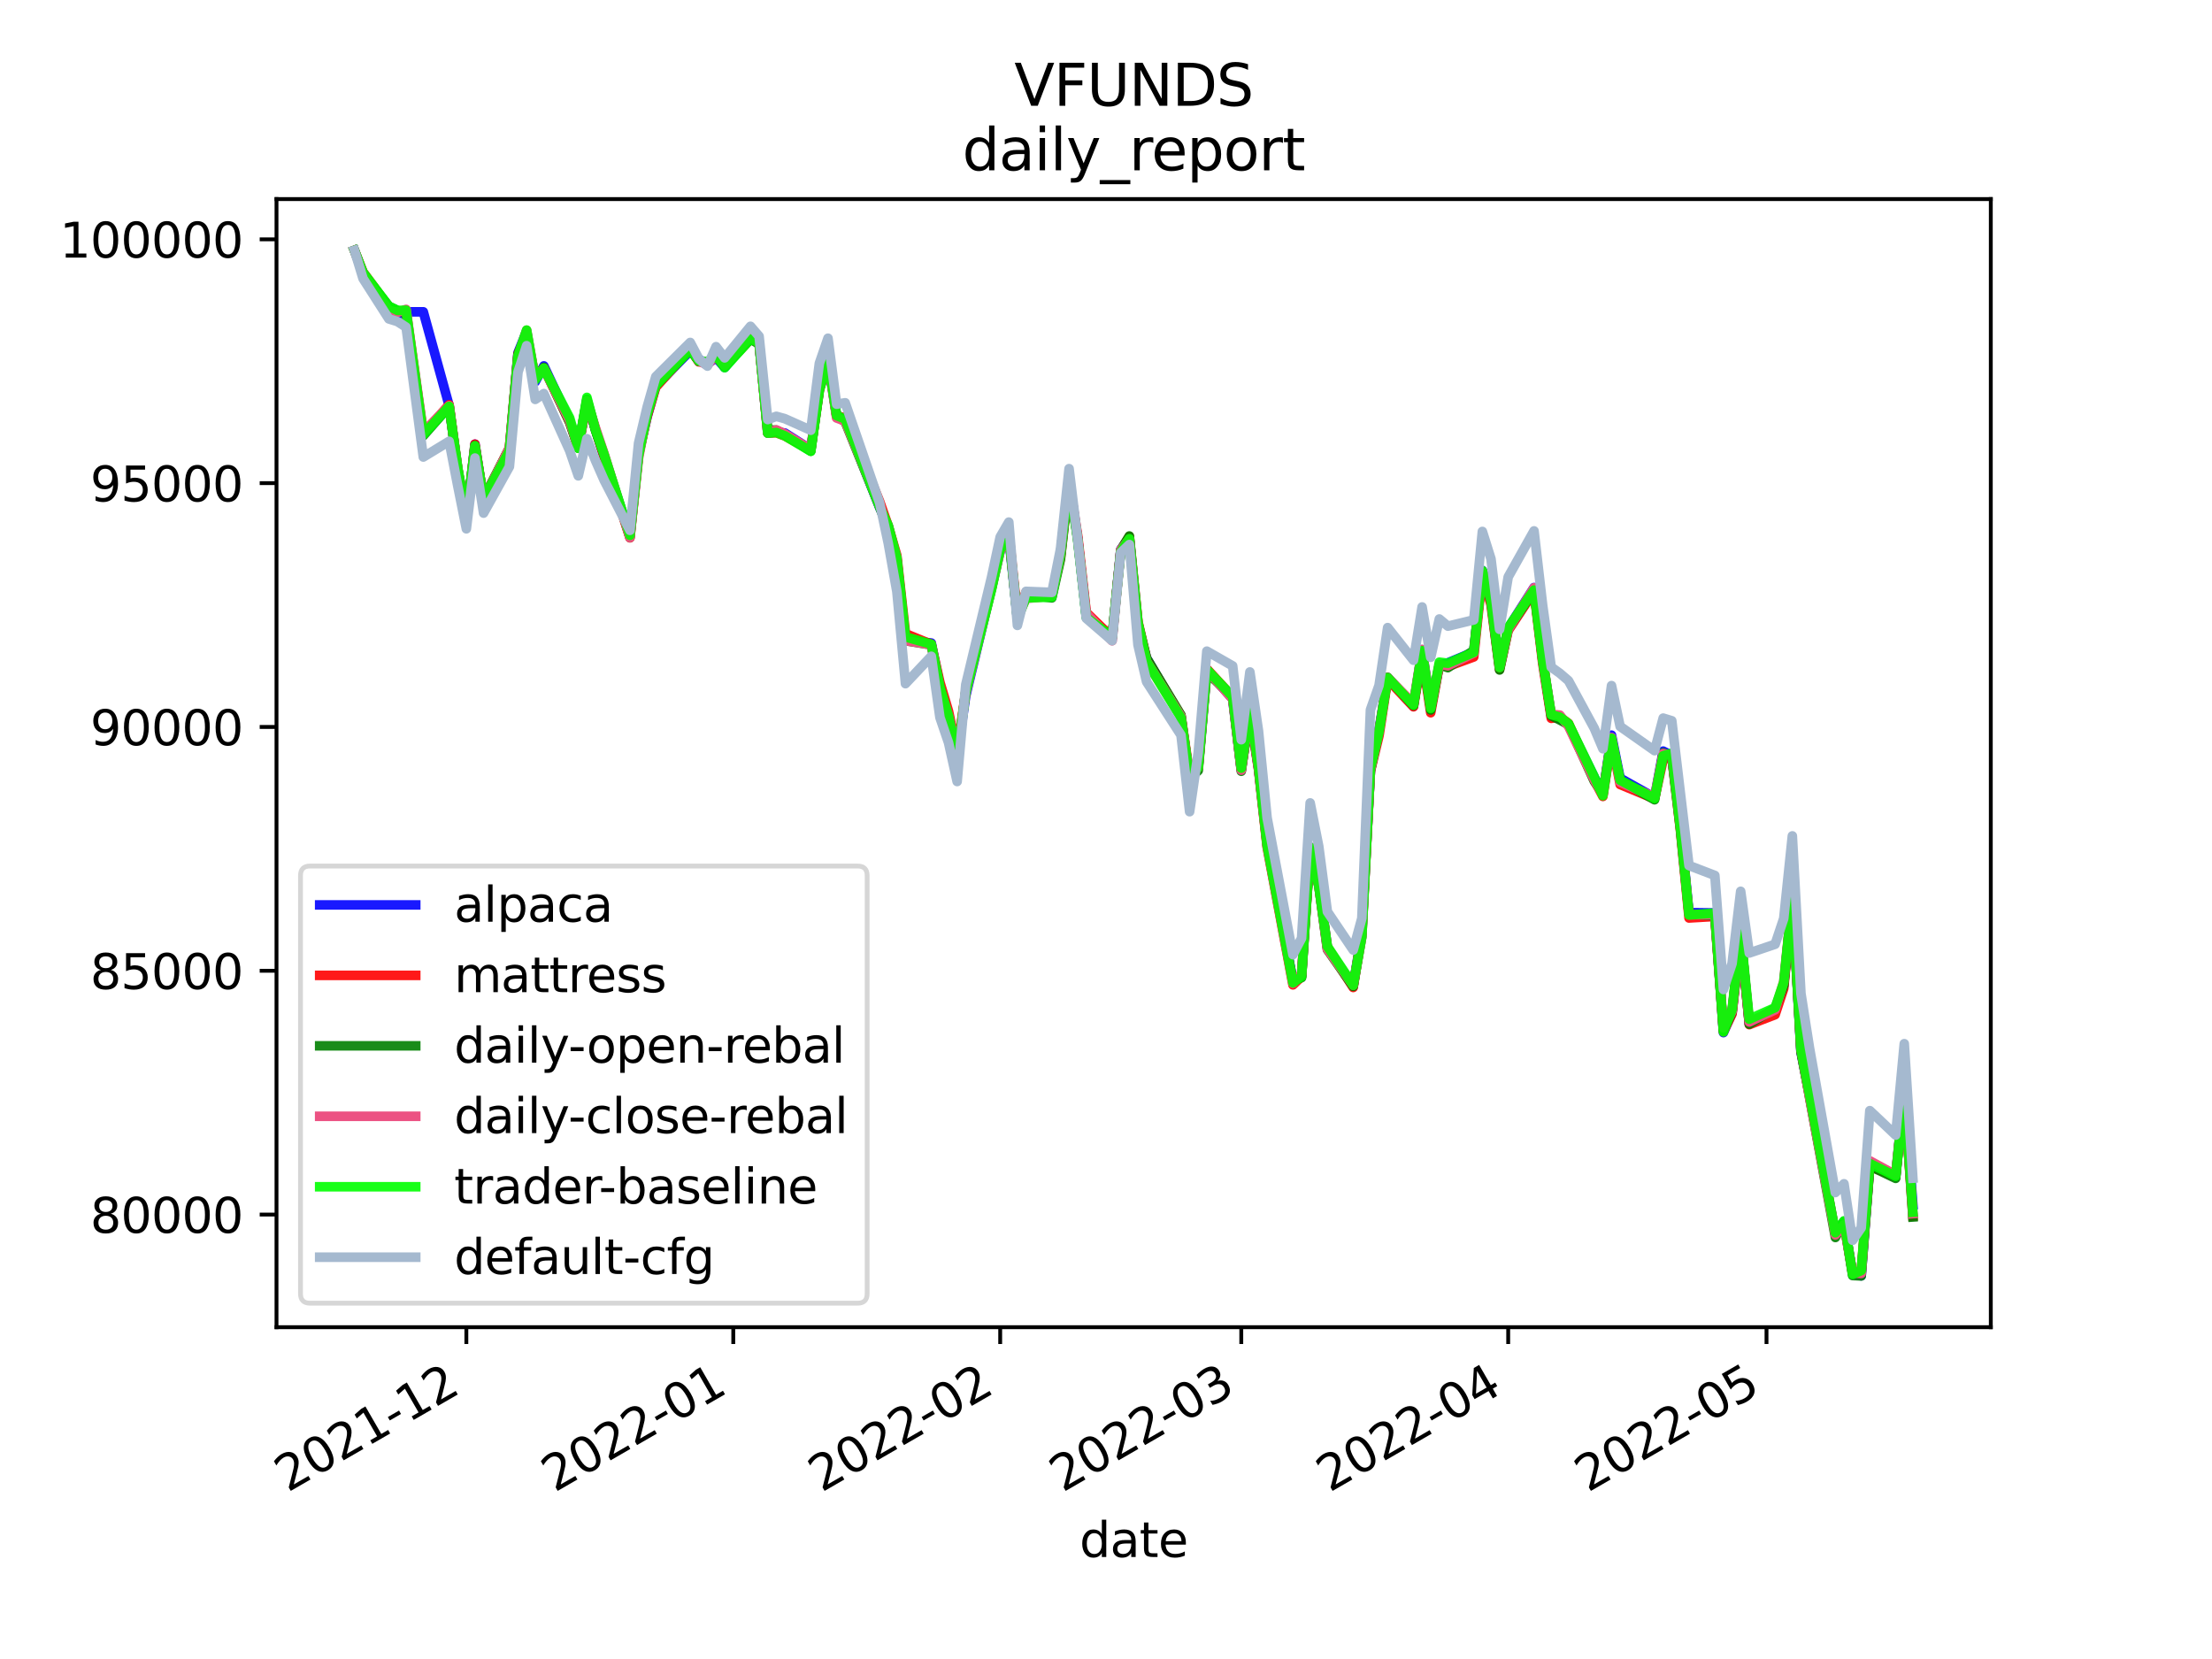 <?xml version="1.0" encoding="utf-8" standalone="no"?>
<!DOCTYPE svg PUBLIC "-//W3C//DTD SVG 1.1//EN"
  "http://www.w3.org/Graphics/SVG/1.1/DTD/svg11.dtd">
<svg height="345.6pt" version="1.1" viewBox="0 0 460.8 345.6" width="460.8pt" xmlns="http://www.w3.org/2000/svg" xmlns:xlink="http://www.w3.org/1999/xlink">
 <defs>
  <style type="text/css">*{stroke-linecap:butt;stroke-linejoin:round;}</style>
 </defs>
 <g id="figure_1">
  <g id="patch_1">
   <path d="M 0 345.6 
L 460.8 345.6 
L 460.8 0 
L 0 0 
z
" style="fill:#ffffff;"/>
  </g>
  <g id="axes_1">
   <g id="patch_2">
    <path d="M 57.6 276.48 
L 414.72 276.48 
L 414.72 41.472 
L 57.6 41.472 
z
" style="fill:#ffffff;"/>
   </g>
   <g id="matplotlib.axis_1">
    <g id="xtick_1">
     <g id="line2d_1">
      <defs>
       <path d="M 0 0 
L 0 3.5 
" id="mf5444ef4ef" style="stroke:#000000;stroke-width:0.8;"/>
      </defs>
      <g>
       <use style="stroke:#000000;stroke-width:0.8;" x="97.15" xlink:href="#mf5444ef4ef" y="276.48"/>
      </g>
     </g>
     <g id="text_1">
      <!-- 2021-12 -->
      <g transform="translate(59.926 310.952)rotate(-30)scale(0.1 -0.1)">
       <defs>
        <path d="M 1228 531 
L 3431 531 
L 3431 0 
L 469 0 
L 469 531 
Q 828 903 1448 1529 
Q 2069 2156 2228 2338 
Q 2531 2678 2651 2914 
Q 2772 3150 2772 3378 
Q 2772 3750 2511 3984 
Q 2250 4219 1831 4219 
Q 1534 4219 1204 4116 
Q 875 4013 500 3803 
L 500 4441 
Q 881 4594 1212 4672 
Q 1544 4750 1819 4750 
Q 2544 4750 2975 4387 
Q 3406 4025 3406 3419 
Q 3406 3131 3298 2873 
Q 3191 2616 2906 2266 
Q 2828 2175 2409 1742 
Q 1991 1309 1228 531 
z
" id="DejaVuSans-32" transform="scale(0.016)"/>
        <path d="M 2034 4250 
Q 1547 4250 1301 3770 
Q 1056 3291 1056 2328 
Q 1056 1369 1301 889 
Q 1547 409 2034 409 
Q 2525 409 2770 889 
Q 3016 1369 3016 2328 
Q 3016 3291 2770 3770 
Q 2525 4250 2034 4250 
z
M 2034 4750 
Q 2819 4750 3233 4129 
Q 3647 3509 3647 2328 
Q 3647 1150 3233 529 
Q 2819 -91 2034 -91 
Q 1250 -91 836 529 
Q 422 1150 422 2328 
Q 422 3509 836 4129 
Q 1250 4750 2034 4750 
z
" id="DejaVuSans-30" transform="scale(0.016)"/>
        <path d="M 794 531 
L 1825 531 
L 1825 4091 
L 703 3866 
L 703 4441 
L 1819 4666 
L 2450 4666 
L 2450 531 
L 3481 531 
L 3481 0 
L 794 0 
L 794 531 
z
" id="DejaVuSans-31" transform="scale(0.016)"/>
        <path d="M 313 2009 
L 1997 2009 
L 1997 1497 
L 313 1497 
L 313 2009 
z
" id="DejaVuSans-2d" transform="scale(0.016)"/>
       </defs>
       <use xlink:href="#DejaVuSans-32"/>
       <use x="63.623" xlink:href="#DejaVuSans-30"/>
       <use x="127.246" xlink:href="#DejaVuSans-32"/>
       <use x="190.869" xlink:href="#DejaVuSans-31"/>
       <use x="254.492" xlink:href="#DejaVuSans-2d"/>
       <use x="290.576" xlink:href="#DejaVuSans-31"/>
       <use x="354.199" xlink:href="#DejaVuSans-32"/>
      </g>
     </g>
    </g>
    <g id="xtick_2">
     <g id="line2d_2">
      <g>
       <use style="stroke:#000000;stroke-width:0.8;" x="152.754" xlink:href="#mf5444ef4ef" y="276.48"/>
      </g>
     </g>
     <g id="text_2">
      <!-- 2022-01 -->
      <g transform="translate(115.529 310.952)rotate(-30)scale(0.1 -0.1)">
       <use xlink:href="#DejaVuSans-32"/>
       <use x="63.623" xlink:href="#DejaVuSans-30"/>
       <use x="127.246" xlink:href="#DejaVuSans-32"/>
       <use x="190.869" xlink:href="#DejaVuSans-32"/>
       <use x="254.492" xlink:href="#DejaVuSans-2d"/>
       <use x="290.576" xlink:href="#DejaVuSans-30"/>
       <use x="354.199" xlink:href="#DejaVuSans-31"/>
      </g>
     </g>
    </g>
    <g id="xtick_3">
     <g id="line2d_3">
      <g>
       <use style="stroke:#000000;stroke-width:0.8;" x="208.358" xlink:href="#mf5444ef4ef" y="276.48"/>
      </g>
     </g>
     <g id="text_3">
      <!-- 2022-02 -->
      <g transform="translate(171.133 310.952)rotate(-30)scale(0.1 -0.1)">
       <use xlink:href="#DejaVuSans-32"/>
       <use x="63.623" xlink:href="#DejaVuSans-30"/>
       <use x="127.246" xlink:href="#DejaVuSans-32"/>
       <use x="190.869" xlink:href="#DejaVuSans-32"/>
       <use x="254.492" xlink:href="#DejaVuSans-2d"/>
       <use x="290.576" xlink:href="#DejaVuSans-30"/>
       <use x="354.199" xlink:href="#DejaVuSans-32"/>
      </g>
     </g>
    </g>
    <g id="xtick_4">
     <g id="line2d_4">
      <g>
       <use style="stroke:#000000;stroke-width:0.8;" x="258.581" xlink:href="#mf5444ef4ef" y="276.48"/>
      </g>
     </g>
     <g id="text_4">
      <!-- 2022-03 -->
      <g transform="translate(221.356 310.952)rotate(-30)scale(0.1 -0.1)">
       <defs>
        <path d="M 2597 2516 
Q 3050 2419 3304 2112 
Q 3559 1806 3559 1356 
Q 3559 666 3084 287 
Q 2609 -91 1734 -91 
Q 1441 -91 1130 -33 
Q 819 25 488 141 
L 488 750 
Q 750 597 1062 519 
Q 1375 441 1716 441 
Q 2309 441 2620 675 
Q 2931 909 2931 1356 
Q 2931 1769 2642 2001 
Q 2353 2234 1838 2234 
L 1294 2234 
L 1294 2753 
L 1863 2753 
Q 2328 2753 2575 2939 
Q 2822 3125 2822 3475 
Q 2822 3834 2567 4026 
Q 2313 4219 1838 4219 
Q 1578 4219 1281 4162 
Q 984 4106 628 3988 
L 628 4550 
Q 988 4650 1302 4700 
Q 1616 4750 1894 4750 
Q 2613 4750 3031 4423 
Q 3450 4097 3450 3541 
Q 3450 3153 3228 2886 
Q 3006 2619 2597 2516 
z
" id="DejaVuSans-33" transform="scale(0.016)"/>
       </defs>
       <use xlink:href="#DejaVuSans-32"/>
       <use x="63.623" xlink:href="#DejaVuSans-30"/>
       <use x="127.246" xlink:href="#DejaVuSans-32"/>
       <use x="190.869" xlink:href="#DejaVuSans-32"/>
       <use x="254.492" xlink:href="#DejaVuSans-2d"/>
       <use x="290.576" xlink:href="#DejaVuSans-30"/>
       <use x="354.199" xlink:href="#DejaVuSans-33"/>
      </g>
     </g>
    </g>
    <g id="xtick_5">
     <g id="line2d_5">
      <g>
       <use style="stroke:#000000;stroke-width:0.8;" x="314.185" xlink:href="#mf5444ef4ef" y="276.48"/>
      </g>
     </g>
     <g id="text_5">
      <!-- 2022-04 -->
      <g transform="translate(276.96 310.952)rotate(-30)scale(0.1 -0.1)">
       <defs>
        <path d="M 2419 4116 
L 825 1625 
L 2419 1625 
L 2419 4116 
z
M 2253 4666 
L 3047 4666 
L 3047 1625 
L 3713 1625 
L 3713 1100 
L 3047 1100 
L 3047 0 
L 2419 0 
L 2419 1100 
L 313 1100 
L 313 1709 
L 2253 4666 
z
" id="DejaVuSans-34" transform="scale(0.016)"/>
       </defs>
       <use xlink:href="#DejaVuSans-32"/>
       <use x="63.623" xlink:href="#DejaVuSans-30"/>
       <use x="127.246" xlink:href="#DejaVuSans-32"/>
       <use x="190.869" xlink:href="#DejaVuSans-32"/>
       <use x="254.492" xlink:href="#DejaVuSans-2d"/>
       <use x="290.576" xlink:href="#DejaVuSans-30"/>
       <use x="354.199" xlink:href="#DejaVuSans-34"/>
      </g>
     </g>
    </g>
    <g id="xtick_6">
     <g id="line2d_6">
      <g>
       <use style="stroke:#000000;stroke-width:0.8;" x="367.995" xlink:href="#mf5444ef4ef" y="276.48"/>
      </g>
     </g>
     <g id="text_6">
      <!-- 2022-05 -->
      <g transform="translate(330.77 310.952)rotate(-30)scale(0.1 -0.1)">
       <defs>
        <path d="M 691 4666 
L 3169 4666 
L 3169 4134 
L 1269 4134 
L 1269 2991 
Q 1406 3038 1543 3061 
Q 1681 3084 1819 3084 
Q 2600 3084 3056 2656 
Q 3513 2228 3513 1497 
Q 3513 744 3044 326 
Q 2575 -91 1722 -91 
Q 1428 -91 1123 -41 
Q 819 9 494 109 
L 494 744 
Q 775 591 1075 516 
Q 1375 441 1709 441 
Q 2250 441 2565 725 
Q 2881 1009 2881 1497 
Q 2881 1984 2565 2268 
Q 2250 2553 1709 2553 
Q 1456 2553 1204 2497 
Q 953 2441 691 2322 
L 691 4666 
z
" id="DejaVuSans-35" transform="scale(0.016)"/>
       </defs>
       <use xlink:href="#DejaVuSans-32"/>
       <use x="63.623" xlink:href="#DejaVuSans-30"/>
       <use x="127.246" xlink:href="#DejaVuSans-32"/>
       <use x="190.869" xlink:href="#DejaVuSans-32"/>
       <use x="254.492" xlink:href="#DejaVuSans-2d"/>
       <use x="290.576" xlink:href="#DejaVuSans-30"/>
       <use x="354.199" xlink:href="#DejaVuSans-35"/>
      </g>
     </g>
    </g>
    <g id="text_7">
     <!-- date -->
     <g transform="translate(224.885 324.351)scale(0.1 -0.1)">
      <defs>
       <path d="M 2906 2969 
L 2906 4863 
L 3481 4863 
L 3481 0 
L 2906 0 
L 2906 525 
Q 2725 213 2448 61 
Q 2172 -91 1784 -91 
Q 1150 -91 751 415 
Q 353 922 353 1747 
Q 353 2572 751 3078 
Q 1150 3584 1784 3584 
Q 2172 3584 2448 3432 
Q 2725 3281 2906 2969 
z
M 947 1747 
Q 947 1113 1208 752 
Q 1469 391 1925 391 
Q 2381 391 2643 752 
Q 2906 1113 2906 1747 
Q 2906 2381 2643 2742 
Q 2381 3103 1925 3103 
Q 1469 3103 1208 2742 
Q 947 2381 947 1747 
z
" id="DejaVuSans-64" transform="scale(0.016)"/>
       <path d="M 2194 1759 
Q 1497 1759 1228 1600 
Q 959 1441 959 1056 
Q 959 750 1161 570 
Q 1363 391 1709 391 
Q 2188 391 2477 730 
Q 2766 1069 2766 1631 
L 2766 1759 
L 2194 1759 
z
M 3341 1997 
L 3341 0 
L 2766 0 
L 2766 531 
Q 2569 213 2275 61 
Q 1981 -91 1556 -91 
Q 1019 -91 701 211 
Q 384 513 384 1019 
Q 384 1609 779 1909 
Q 1175 2209 1959 2209 
L 2766 2209 
L 2766 2266 
Q 2766 2663 2505 2880 
Q 2244 3097 1772 3097 
Q 1472 3097 1187 3025 
Q 903 2953 641 2809 
L 641 3341 
Q 956 3463 1253 3523 
Q 1550 3584 1831 3584 
Q 2591 3584 2966 3190 
Q 3341 2797 3341 1997 
z
" id="DejaVuSans-61" transform="scale(0.016)"/>
       <path d="M 1172 4494 
L 1172 3500 
L 2356 3500 
L 2356 3053 
L 1172 3053 
L 1172 1153 
Q 1172 725 1289 603 
Q 1406 481 1766 481 
L 2356 481 
L 2356 0 
L 1766 0 
Q 1100 0 847 248 
Q 594 497 594 1153 
L 594 3053 
L 172 3053 
L 172 3500 
L 594 3500 
L 594 4494 
L 1172 4494 
z
" id="DejaVuSans-74" transform="scale(0.016)"/>
       <path d="M 3597 1894 
L 3597 1613 
L 953 1613 
Q 991 1019 1311 708 
Q 1631 397 2203 397 
Q 2534 397 2845 478 
Q 3156 559 3463 722 
L 3463 178 
Q 3153 47 2828 -22 
Q 2503 -91 2169 -91 
Q 1331 -91 842 396 
Q 353 884 353 1716 
Q 353 2575 817 3079 
Q 1281 3584 2069 3584 
Q 2775 3584 3186 3129 
Q 3597 2675 3597 1894 
z
M 3022 2063 
Q 3016 2534 2758 2815 
Q 2500 3097 2075 3097 
Q 1594 3097 1305 2825 
Q 1016 2553 972 2059 
L 3022 2063 
z
" id="DejaVuSans-65" transform="scale(0.016)"/>
      </defs>
      <use xlink:href="#DejaVuSans-64"/>
      <use x="63.477" xlink:href="#DejaVuSans-61"/>
      <use x="124.756" xlink:href="#DejaVuSans-74"/>
      <use x="163.965" xlink:href="#DejaVuSans-65"/>
     </g>
    </g>
   </g>
   <g id="matplotlib.axis_2">
    <g id="ytick_1">
     <g id="line2d_7">
      <defs>
       <path d="M 0 0 
L -3.5 0 
" id="mb945e6baa9" style="stroke:#000000;stroke-width:0.8;"/>
      </defs>
      <g>
       <use style="stroke:#000000;stroke-width:0.8;" x="57.6" xlink:href="#mb945e6baa9" y="253.016"/>
      </g>
     </g>
     <g id="text_8">
      <!-- 80000 -->
      <g transform="translate(18.788 256.815)scale(0.1 -0.1)">
       <defs>
        <path d="M 2034 2216 
Q 1584 2216 1326 1975 
Q 1069 1734 1069 1313 
Q 1069 891 1326 650 
Q 1584 409 2034 409 
Q 2484 409 2743 651 
Q 3003 894 3003 1313 
Q 3003 1734 2745 1975 
Q 2488 2216 2034 2216 
z
M 1403 2484 
Q 997 2584 770 2862 
Q 544 3141 544 3541 
Q 544 4100 942 4425 
Q 1341 4750 2034 4750 
Q 2731 4750 3128 4425 
Q 3525 4100 3525 3541 
Q 3525 3141 3298 2862 
Q 3072 2584 2669 2484 
Q 3125 2378 3379 2068 
Q 3634 1759 3634 1313 
Q 3634 634 3220 271 
Q 2806 -91 2034 -91 
Q 1263 -91 848 271 
Q 434 634 434 1313 
Q 434 1759 690 2068 
Q 947 2378 1403 2484 
z
M 1172 3481 
Q 1172 3119 1398 2916 
Q 1625 2713 2034 2713 
Q 2441 2713 2670 2916 
Q 2900 3119 2900 3481 
Q 2900 3844 2670 4047 
Q 2441 4250 2034 4250 
Q 1625 4250 1398 4047 
Q 1172 3844 1172 3481 
z
" id="DejaVuSans-38" transform="scale(0.016)"/>
       </defs>
       <use xlink:href="#DejaVuSans-38"/>
       <use x="63.623" xlink:href="#DejaVuSans-30"/>
       <use x="127.246" xlink:href="#DejaVuSans-30"/>
       <use x="190.869" xlink:href="#DejaVuSans-30"/>
       <use x="254.492" xlink:href="#DejaVuSans-30"/>
      </g>
     </g>
    </g>
    <g id="ytick_2">
     <g id="line2d_8">
      <g>
       <use style="stroke:#000000;stroke-width:0.8;" x="57.6" xlink:href="#mb945e6baa9" y="202.227"/>
      </g>
     </g>
     <g id="text_9">
      <!-- 85000 -->
      <g transform="translate(18.788 206.026)scale(0.1 -0.1)">
       <use xlink:href="#DejaVuSans-38"/>
       <use x="63.623" xlink:href="#DejaVuSans-35"/>
       <use x="127.246" xlink:href="#DejaVuSans-30"/>
       <use x="190.869" xlink:href="#DejaVuSans-30"/>
       <use x="254.492" xlink:href="#DejaVuSans-30"/>
      </g>
     </g>
    </g>
    <g id="ytick_3">
     <g id="line2d_9">
      <g>
       <use style="stroke:#000000;stroke-width:0.8;" x="57.6" xlink:href="#mb945e6baa9" y="151.437"/>
      </g>
     </g>
     <g id="text_10">
      <!-- 90000 -->
      <g transform="translate(18.788 155.236)scale(0.1 -0.1)">
       <defs>
        <path d="M 703 97 
L 703 672 
Q 941 559 1184 500 
Q 1428 441 1663 441 
Q 2288 441 2617 861 
Q 2947 1281 2994 2138 
Q 2813 1869 2534 1725 
Q 2256 1581 1919 1581 
Q 1219 1581 811 2004 
Q 403 2428 403 3163 
Q 403 3881 828 4315 
Q 1253 4750 1959 4750 
Q 2769 4750 3195 4129 
Q 3622 3509 3622 2328 
Q 3622 1225 3098 567 
Q 2575 -91 1691 -91 
Q 1453 -91 1209 -44 
Q 966 3 703 97 
z
M 1959 2075 
Q 2384 2075 2632 2365 
Q 2881 2656 2881 3163 
Q 2881 3666 2632 3958 
Q 2384 4250 1959 4250 
Q 1534 4250 1286 3958 
Q 1038 3666 1038 3163 
Q 1038 2656 1286 2365 
Q 1534 2075 1959 2075 
z
" id="DejaVuSans-39" transform="scale(0.016)"/>
       </defs>
       <use xlink:href="#DejaVuSans-39"/>
       <use x="63.623" xlink:href="#DejaVuSans-30"/>
       <use x="127.246" xlink:href="#DejaVuSans-30"/>
       <use x="190.869" xlink:href="#DejaVuSans-30"/>
       <use x="254.492" xlink:href="#DejaVuSans-30"/>
      </g>
     </g>
    </g>
    <g id="ytick_4">
     <g id="line2d_10">
      <g>
       <use style="stroke:#000000;stroke-width:0.8;" x="57.6" xlink:href="#mb945e6baa9" y="100.648"/>
      </g>
     </g>
     <g id="text_11">
      <!-- 95000 -->
      <g transform="translate(18.788 104.447)scale(0.1 -0.1)">
       <use xlink:href="#DejaVuSans-39"/>
       <use x="63.623" xlink:href="#DejaVuSans-35"/>
       <use x="127.246" xlink:href="#DejaVuSans-30"/>
       <use x="190.869" xlink:href="#DejaVuSans-30"/>
       <use x="254.492" xlink:href="#DejaVuSans-30"/>
      </g>
     </g>
    </g>
    <g id="ytick_5">
     <g id="line2d_11">
      <g>
       <use style="stroke:#000000;stroke-width:0.8;" x="57.6" xlink:href="#mb945e6baa9" y="49.858"/>
      </g>
     </g>
     <g id="text_12">
      <!-- 100000 -->
      <g transform="translate(12.425 53.657)scale(0.1 -0.1)">
       <use xlink:href="#DejaVuSans-31"/>
       <use x="63.623" xlink:href="#DejaVuSans-30"/>
       <use x="127.246" xlink:href="#DejaVuSans-30"/>
       <use x="190.869" xlink:href="#DejaVuSans-30"/>
       <use x="254.492" xlink:href="#DejaVuSans-30"/>
       <use x="318.115" xlink:href="#DejaVuSans-30"/>
      </g>
     </g>
    </g>
   </g>
   <g id="line2d_12">
    <path clip-path="url(#p32a382d423)" d="M 73.833 52.154 
L 75.626 56.864 
L 81.007 64.689 
L 82.801 65.49 
L 84.595 64.969 
L 88.182 64.956 
L 93.563 84.506 
L 95.357 97.892 
L 97.15 108.334 
L 98.944 92.535 
L 100.738 104.176 
L 106.119 94.105 
L 107.912 73.487 
L 109.706 69.012 
L 111.5 79.522 
L 113.294 76.22 
L 118.675 87.664 
L 120.468 93.301 
L 122.262 83.371 
L 124.056 89.561 
L 125.849 95.11 
L 131.23 111.512 
L 133.024 94.547 
L 134.818 86.8 
L 136.611 80.414 
L 143.786 73.083 
L 145.58 74.834 
L 147.373 75.824 
L 149.167 74.478 
L 150.961 76.549 
L 156.342 70.217 
L 158.135 71.455 
L 159.929 90.208 
L 161.723 89.981 
L 163.516 90.217 
L 168.897 93.634 
L 170.691 81.104 
L 172.485 75.261 
L 174.278 86.621 
L 176.072 87.542 
L 183.247 105.741 
L 185.04 109.597 
L 186.834 116.53 
L 188.628 133.373 
L 194.009 133.958 
L 195.802 142.804 
L 197.596 149.568 
L 199.39 157.277 
L 201.183 144.977 
L 206.564 122.469 
L 208.358 114.771 
L 210.152 111.832 
L 211.945 128.923 
L 213.739 124.099 
L 219.12 124.188 
L 220.914 115.603 
L 222.707 99.903 
L 224.501 112.133 
L 226.295 128.465 
L 231.676 132.888 
L 233.469 114.472 
L 235.263 111.992 
L 237.057 130.63 
L 238.851 137.075 
L 246.025 149.304 
L 247.819 162.25 
L 249.613 159.898 
L 251.406 139.536 
L 256.787 145.6 
L 258.581 160.357 
L 260.375 148.232 
L 262.168 160.18 
L 263.962 175.589 
L 269.343 204.397 
L 271.137 203.286 
L 272.93 176.463 
L 274.724 183.986 
L 276.518 197.431 
L 281.899 205.446 
L 283.692 194.216 
L 285.486 160.54 
L 287.28 151.926 
L 289.073 141.242 
L 294.454 147.113 
L 296.248 135.334 
L 298.042 147.485 
L 299.835 138.594 
L 301.629 138.075 
L 307.01 135.822 
L 308.804 118.826 
L 310.597 124.654 
L 312.391 138.958 
L 314.185 130.858 
L 319.566 122.398 
L 321.359 137.613 
L 323.153 149.211 
L 324.947 149.711 
L 326.74 150.928 
L 332.121 161.929 
L 333.915 165.417 
L 335.709 153.149 
L 337.502 162.105 
L 344.677 166.14 
L 346.471 156.47 
L 348.264 157.362 
L 350.058 172.002 
L 351.852 190.118 
L 357.233 190.186 
L 359.026 215.109 
L 360.82 210.987 
L 362.614 194.784 
L 364.408 213.262 
L 369.789 210.209 
L 371.582 205.385 
L 373.376 187.053 
L 375.17 219.172 
L 376.963 228.2 
L 382.344 257.015 
L 384.138 254.472 
L 385.932 265.278 
L 387.725 265.762 
L 389.519 242.56 
L 394.9 245.17 
L 396.694 226.847 
L 398.487 250.992 
" style="fill:none;stroke:#0000ff;stroke-linecap:square;stroke-opacity:0.9;stroke-width:2;"/>
   </g>
   <g id="line2d_13">
    <path clip-path="url(#p32a382d423)" d="M 73.833 52.154 
L 75.626 56.656 
L 81.007 63.972 
L 82.801 64.85 
L 84.595 64.761 
L 88.182 90.371 
L 93.563 84.311 
L 95.357 97.667 
L 97.15 108.192 
L 98.944 92.527 
L 100.738 103.998 
L 106.119 93.315 
L 107.912 73.725 
L 109.706 69.761 
L 111.5 78.82 
L 113.294 76.64 
L 118.675 87.946 
L 120.468 93.31 
L 122.262 83.64 
L 124.056 89.447 
L 125.849 95.27 
L 131.23 112.038 
L 133.024 94.628 
L 134.818 86.724 
L 136.611 80.652 
L 143.786 72.662 
L 145.58 75.383 
L 147.373 75.396 
L 149.167 74.22 
L 150.961 76.306 
L 156.342 70.656 
L 158.135 71.354 
L 159.929 90.188 
L 161.723 90.144 
L 163.516 90.816 
L 168.897 93.833 
L 170.691 81.319 
L 172.485 74.446 
L 174.278 86.747 
L 176.072 86.963 
L 183.247 104.455 
L 185.04 109.569 
L 186.834 115.744 
L 188.628 132.005 
L 194.009 134.212 
L 195.802 142.118 
L 197.596 148.153 
L 199.39 156.722 
L 201.183 143.969 
L 206.564 122.415 
L 208.358 114.317 
L 210.152 110.946 
L 211.945 127.983 
L 213.739 123.346 
L 219.12 123.84 
L 220.914 116.256 
L 222.707 100.323 
L 224.501 111.565 
L 226.295 127.578 
L 231.676 132.804 
L 233.469 114.684 
L 235.263 111.759 
L 237.057 129.471 
L 238.851 137.253 
L 246.025 149.111 
L 247.819 161.367 
L 249.613 160.132 
L 251.406 139.331 
L 256.787 145.194 
L 258.581 160.327 
L 260.375 148.55 
L 262.168 160.301 
L 263.962 176.46 
L 269.343 205.165 
L 271.137 203.441 
L 272.93 177.207 
L 274.724 184.416 
L 276.518 197.311 
L 281.899 205.709 
L 283.692 194.493 
L 285.486 160.65 
L 287.28 153.245 
L 289.073 141.493 
L 294.454 147.232 
L 296.248 136.486 
L 298.042 148.476 
L 299.835 138.659 
L 301.629 138.827 
L 307.01 136.855 
L 308.804 119.755 
L 310.597 125.964 
L 312.391 139.463 
L 314.185 131.353 
L 319.566 123.214 
L 321.359 138.131 
L 323.153 149.64 
L 324.947 149.353 
L 326.74 150.68 
L 332.121 162.526 
L 333.915 165.91 
L 335.709 154.146 
L 337.502 163.426 
L 344.677 166.408 
L 346.471 158.221 
L 348.264 157.566 
L 350.058 172.959 
L 351.852 191.233 
L 357.233 190.913 
L 359.026 214.888 
L 360.82 211.225 
L 362.614 194.882 
L 364.408 213.451 
L 369.789 211.376 
L 371.582 205.947 
L 373.376 187.146 
L 375.17 218.846 
L 376.963 228.39 
L 382.344 256.884 
L 384.138 254.827 
L 385.932 265.294 
L 387.725 264.953 
L 389.519 242.96 
L 394.9 245.136 
L 396.694 227.691 
L 398.487 253.342 
" style="fill:none;stroke:#ff0000;stroke-linecap:square;stroke-opacity:0.9;stroke-width:2;"/>
   </g>
   <g id="line2d_14">
    <path clip-path="url(#p32a382d423)" d="M 73.833 52.154 
L 75.626 56.979 
L 81.007 63.797 
L 82.801 64.673 
L 84.595 65.273 
L 88.182 90.77 
L 93.563 84.667 
L 95.357 97.609 
L 97.15 107.899 
L 98.944 92.882 
L 100.738 103.829 
L 106.119 93.35 
L 107.912 73.802 
L 109.706 69.558 
L 111.5 78.781 
L 113.294 76.541 
L 118.675 88.004 
L 120.468 93.334 
L 122.262 83.175 
L 124.056 89.637 
L 125.849 94.772 
L 131.23 111.933 
L 133.024 94.855 
L 134.818 86.196 
L 136.611 80.062 
L 143.786 72.793 
L 145.58 75.295 
L 147.373 75.541 
L 149.167 73.987 
L 150.961 76.33 
L 156.342 70.627 
L 158.135 71.709 
L 159.929 89.556 
L 161.723 89.598 
L 163.516 90.513 
L 168.897 93.982 
L 170.691 80.955 
L 172.485 74.38 
L 174.278 86.618 
L 176.072 87.897 
L 183.247 105.619 
L 185.04 110.278 
L 186.834 116.639 
L 188.628 133.467 
L 194.009 134.349 
L 195.802 143.591 
L 197.596 149.258 
L 199.39 157.577 
L 201.183 144.001 
L 206.564 122.452 
L 208.358 114.07 
L 210.152 111.356 
L 211.945 128.778 
L 213.739 123.898 
L 219.12 124.548 
L 220.914 116.536 
L 222.707 100.41 
L 224.501 112.27 
L 226.295 128.445 
L 231.676 132.948 
L 233.469 114.62 
L 235.263 111.66 
L 237.057 129.733 
L 238.851 137.102 
L 246.025 148.968 
L 247.819 162.166 
L 249.613 160.535 
L 251.406 140.016 
L 256.787 145.191 
L 258.581 160.659 
L 260.375 148.123 
L 262.168 159.884 
L 263.962 175.975 
L 269.343 204.322 
L 271.137 203.66 
L 272.93 177.032 
L 274.724 184.496 
L 276.518 197.824 
L 281.899 205.485 
L 283.692 195.109 
L 285.486 160.506 
L 287.28 152.346 
L 289.073 141.079 
L 294.454 146.932 
L 296.248 135.791 
L 298.042 147.903 
L 299.835 138.496 
L 301.629 139.087 
L 307.01 135.507 
L 308.804 119.014 
L 310.597 125.311 
L 312.391 139.567 
L 314.185 131.049 
L 319.566 122.987 
L 321.359 137.277 
L 323.153 149.094 
L 324.947 149.994 
L 326.74 150.96 
L 332.121 162.751 
L 333.915 165.301 
L 335.709 153.776 
L 337.502 162.53 
L 344.677 166.6 
L 346.471 156.821 
L 348.264 157.737 
L 350.058 172.793 
L 351.852 190.374 
L 357.233 190.79 
L 359.026 214.667 
L 360.82 210.775 
L 362.614 194.713 
L 364.408 213.351 
L 369.789 210.04 
L 371.582 205.266 
L 373.376 187.026 
L 375.17 218.964 
L 376.963 228.583 
L 382.344 257.792 
L 384.138 254.443 
L 385.932 265.719 
L 387.725 265.798 
L 389.519 242.906 
L 394.9 245.477 
L 396.694 226.983 
L 398.487 253.522 
" style="fill:none;stroke:#008000;stroke-linecap:square;stroke-opacity:0.9;stroke-width:2;"/>
   </g>
   <g id="line2d_15">
    <path clip-path="url(#p32a382d423)" d="M 73.833 52.154 
L 75.626 57.058 
L 81.007 64.66 
L 82.801 65.078 
L 84.595 64.448 
L 88.182 90.018 
L 93.563 84.5 
L 95.357 97.577 
L 97.15 108.175 
L 98.944 92.966 
L 100.738 104.1 
L 106.119 93.347 
L 107.912 74.287 
L 109.706 68.806 
L 111.5 78.802 
L 113.294 76.716 
L 118.675 87.649 
L 120.468 93.27 
L 122.262 83.46 
L 124.056 89.167 
L 125.849 94.535 
L 131.23 111.972 
L 133.024 95.446 
L 134.818 86.076 
L 136.611 80.014 
L 143.786 72.18 
L 145.58 75.151 
L 147.373 76.071 
L 149.167 73.88 
L 150.961 76.124 
L 156.342 70.019 
L 158.135 71.536 
L 159.929 90.163 
L 161.723 89.558 
L 163.516 90.393 
L 168.897 93.657 
L 170.691 80.68 
L 172.485 75.081 
L 174.278 87.07 
L 176.072 87.746 
L 183.247 105.401 
L 185.04 109.92 
L 186.834 116.252 
L 188.628 133.447 
L 194.009 134.312 
L 195.802 143.384 
L 197.596 149.149 
L 199.39 156.865 
L 201.183 144.395 
L 206.564 122.604 
L 208.358 114.854 
L 210.152 111.384 
L 211.945 128.714 
L 213.739 124.673 
L 219.12 124.162 
L 220.914 115.584 
L 222.707 99.502 
L 224.501 112.265 
L 226.295 127.798 
L 231.676 133.474 
L 233.469 114.576 
L 235.263 112.332 
L 237.057 129.933 
L 238.851 137.78 
L 246.025 149.288 
L 247.819 161.887 
L 249.613 159.878 
L 251.406 139.55 
L 256.787 145.644 
L 258.581 160.432 
L 260.375 147.866 
L 262.168 160.014 
L 263.962 176.271 
L 269.343 204.852 
L 271.137 202.872 
L 272.93 176.463 
L 274.724 184.452 
L 276.518 197.714 
L 281.899 205.233 
L 283.692 195.15 
L 285.486 160.312 
L 287.28 152.274 
L 289.073 141.185 
L 294.454 146.573 
L 296.248 135.297 
L 298.042 147.374 
L 299.835 138.417 
L 301.629 138.692 
L 307.01 136.058 
L 308.804 118.958 
L 310.597 124.901 
L 312.391 139 
L 314.185 131.122 
L 319.566 122.452 
L 321.359 137.49 
L 323.153 148.801 
L 324.947 148.972 
L 326.74 151.285 
L 332.121 162.466 
L 333.915 165.561 
L 335.709 153.627 
L 337.502 162.958 
L 344.677 166.05 
L 346.471 156.983 
L 348.264 157.32 
L 350.058 172.358 
L 351.852 190.564 
L 357.233 190.56 
L 359.026 214.146 
L 360.82 210.659 
L 362.614 194.75 
L 364.408 212.898 
L 369.789 210.361 
L 371.582 204.495 
L 373.376 186.938 
L 375.17 218.39 
L 376.963 228.673 
L 382.344 257.247 
L 384.138 255.144 
L 385.932 265.204 
L 387.725 265.288 
L 389.519 241.823 
L 394.9 244.748 
L 396.694 227.377 
L 398.487 252.823 
" style="fill:none;stroke:#ec5283;stroke-linecap:square;stroke-width:2;"/>
   </g>
   <g id="line2d_16">
    <path clip-path="url(#p32a382d423)" d="M 73.833 52.154 
L 75.626 56.716 
L 81.007 63.801 
L 82.801 64.666 
L 84.595 64.627 
L 88.182 90.537 
L 93.563 84.647 
L 95.357 97.439 
L 97.15 107.847 
L 98.944 92.841 
L 100.738 103.977 
L 106.119 93.884 
L 107.912 74.151 
L 109.706 68.76 
L 111.5 79.155 
L 113.294 76.709 
L 118.675 87.056 
L 120.468 93.389 
L 122.262 82.779 
L 124.056 89.576 
L 125.849 94.704 
L 131.23 111.515 
L 133.024 94.928 
L 134.818 86.261 
L 136.611 80.328 
L 143.786 72.83 
L 145.58 75.186 
L 147.373 75.361 
L 149.167 74.028 
L 150.961 76.602 
L 156.342 70.621 
L 158.135 71.377 
L 159.929 90.233 
L 161.723 90.103 
L 163.516 90.812 
L 168.897 94.01 
L 170.691 81.29 
L 172.485 75.02 
L 174.278 86.575 
L 176.072 87.28 
L 183.247 105.59 
L 185.04 109.465 
L 186.834 116.205 
L 188.628 132.675 
L 194.009 134.207 
L 195.802 143.045 
L 197.596 149.176 
L 199.39 157.553 
L 201.183 144.208 
L 206.564 122.815 
L 208.358 114.562 
L 210.152 111.121 
L 211.945 128.924 
L 213.739 124.554 
L 219.12 124.38 
L 220.914 115.473 
L 222.707 99.842 
L 224.501 112.587 
L 226.295 128.649 
L 231.676 132.686 
L 233.469 114.965 
L 235.263 112.214 
L 237.057 129.694 
L 238.851 137.806 
L 246.025 149.535 
L 247.819 161.765 
L 249.613 159.922 
L 251.406 139.494 
L 256.787 145.112 
L 258.581 160.011 
L 260.375 147.494 
L 262.168 159.715 
L 263.962 176.079 
L 269.343 204.731 
L 271.137 203.456 
L 272.93 176.49 
L 274.724 184.631 
L 276.518 197.147 
L 281.899 205.243 
L 283.692 195.108 
L 285.486 160.007 
L 287.28 152.408 
L 289.073 141.206 
L 294.454 146.901 
L 296.248 135.555 
L 298.042 147.6 
L 299.835 137.944 
L 301.629 138.164 
L 307.01 135.896 
L 308.804 118.877 
L 310.597 125.041 
L 312.391 139.053 
L 314.185 130.739 
L 319.566 122.936 
L 321.359 137.566 
L 323.153 148.885 
L 324.947 149.404 
L 326.74 150.726 
L 332.121 161.828 
L 333.915 165.749 
L 335.709 153.797 
L 337.502 162.512 
L 344.677 166.372 
L 346.471 157.451 
L 348.264 156.902 
L 350.058 172.42 
L 351.852 190.612 
L 357.233 190.21 
L 359.026 214.969 
L 360.82 210.327 
L 362.614 194.363 
L 364.408 212.309 
L 369.789 209.907 
L 371.582 204.646 
L 373.376 187.144 
L 375.17 218.622 
L 376.963 228.024 
L 382.344 256.799 
L 384.138 254.323 
L 385.932 265.486 
L 387.725 264.669 
L 389.519 242.401 
L 394.9 245.064 
L 396.694 227.435 
L 398.487 252.518 
" style="fill:none;stroke:#00ff00;stroke-linecap:square;stroke-opacity:0.9;stroke-width:2;"/>
   </g>
   <g id="line2d_17">
    <path clip-path="url(#p32a382d423)" d="M 73.833 52.154 
L 75.626 58.024 
L 81.007 66.434 
L 82.801 66.99 
L 84.595 68.152 
L 88.182 95.207 
L 93.563 91.933 
L 95.357 101.216 
L 97.15 110.159 
L 98.944 95.42 
L 100.738 106.888 
L 106.119 97.216 
L 107.912 77.513 
L 109.706 72.019 
L 111.5 83.204 
L 113.294 81.995 
L 118.675 93.9 
L 120.468 99.128 
L 122.262 91.392 
L 124.056 95.955 
L 125.849 100.033 
L 131.23 110.479 
L 133.024 92.314 
L 134.818 84.767 
L 136.611 78.467 
L 143.786 71.339 
L 145.58 74.743 
L 147.373 76.268 
L 149.167 72.22 
L 150.961 74.549 
L 156.342 67.974 
L 158.135 70.056 
L 159.929 87.402 
L 161.723 86.724 
L 163.516 87.23 
L 168.897 89.63 
L 170.691 75.672 
L 172.485 70.458 
L 174.278 84.196 
L 176.072 83.908 
L 183.247 104.76 
L 185.04 113.179 
L 186.834 123.253 
L 188.628 142.42 
L 194.009 136.718 
L 195.802 149.448 
L 197.596 154.718 
L 199.39 162.803 
L 201.183 142.633 
L 206.564 120.193 
L 208.358 111.853 
L 210.152 108.764 
L 211.945 130.281 
L 213.739 123.191 
L 219.12 123.403 
L 220.914 114.387 
L 222.707 97.628 
L 224.501 112.403 
L 226.295 128.815 
L 231.676 133.46 
L 233.469 115.14 
L 235.263 113.441 
L 237.057 134.329 
L 238.851 142.019 
L 246.025 153.138 
L 247.819 169.088 
L 249.613 156.796 
L 251.406 135.647 
L 256.787 138.721 
L 258.581 154.093 
L 260.375 139.981 
L 262.168 152.262 
L 263.962 170.372 
L 269.343 198.864 
L 271.137 195.457 
L 272.93 167.262 
L 274.724 176.321 
L 276.518 189.921 
L 281.899 197.907 
L 283.692 191.292 
L 285.486 147.875 
L 287.28 142.776 
L 289.073 130.74 
L 294.454 137.539 
L 296.248 126.441 
L 298.042 136.922 
L 299.835 128.947 
L 301.629 130.438 
L 307.01 129.137 
L 308.804 110.711 
L 310.597 116.42 
L 312.391 131.104 
L 314.185 120.186 
L 319.566 110.596 
L 321.359 126.048 
L 323.153 138.975 
L 324.947 140.258 
L 326.74 141.8 
L 332.121 151.729 
L 333.915 155.976 
L 335.709 142.824 
L 337.502 151.325 
L 344.677 156.377 
L 346.471 149.596 
L 348.264 150.148 
L 350.058 165.249 
L 351.852 180.303 
L 357.233 182.368 
L 359.026 206.134 
L 360.82 200.732 
L 362.614 185.676 
L 364.408 198.526 
L 369.789 196.706 
L 371.582 191.344 
L 373.376 174.134 
L 375.17 206.953 
L 376.963 218.365 
L 382.344 248.423 
L 384.138 246.602 
L 385.932 258.371 
L 387.725 255.772 
L 389.519 231.368 
L 394.9 236.461 
L 396.694 217.419 
L 398.487 245.438 
" style="fill:none;stroke:#a5b9cf;stroke-linecap:square;stroke-width:2;"/>
   </g>
   <g id="patch_3">
    <path d="M 57.6 276.48 
L 57.6 41.472 
" style="fill:none;stroke:#000000;stroke-linecap:square;stroke-linejoin:miter;stroke-width:0.8;"/>
   </g>
   <g id="patch_4">
    <path d="M 414.72 276.48 
L 414.72 41.472 
" style="fill:none;stroke:#000000;stroke-linecap:square;stroke-linejoin:miter;stroke-width:0.8;"/>
   </g>
   <g id="patch_5">
    <path d="M 57.6 276.48 
L 414.72 276.48 
" style="fill:none;stroke:#000000;stroke-linecap:square;stroke-linejoin:miter;stroke-width:0.8;"/>
   </g>
   <g id="patch_6">
    <path d="M 57.6 41.472 
L 414.72 41.472 
" style="fill:none;stroke:#000000;stroke-linecap:square;stroke-linejoin:miter;stroke-width:0.8;"/>
   </g>
   <g id="text_13">
    <!-- VFUNDS -->
    <g transform="translate(211.296 22.035)scale(0.12 -0.12)">
     <defs>
      <path d="M 1831 0 
L 50 4666 
L 709 4666 
L 2188 738 
L 3669 4666 
L 4325 4666 
L 2547 0 
L 1831 0 
z
" id="DejaVuSans-56" transform="scale(0.016)"/>
      <path d="M 628 4666 
L 3309 4666 
L 3309 4134 
L 1259 4134 
L 1259 2759 
L 3109 2759 
L 3109 2228 
L 1259 2228 
L 1259 0 
L 628 0 
L 628 4666 
z
" id="DejaVuSans-46" transform="scale(0.016)"/>
      <path d="M 556 4666 
L 1191 4666 
L 1191 1831 
Q 1191 1081 1462 751 
Q 1734 422 2344 422 
Q 2950 422 3222 751 
Q 3494 1081 3494 1831 
L 3494 4666 
L 4128 4666 
L 4128 1753 
Q 4128 841 3676 375 
Q 3225 -91 2344 -91 
Q 1459 -91 1007 375 
Q 556 841 556 1753 
L 556 4666 
z
" id="DejaVuSans-55" transform="scale(0.016)"/>
      <path d="M 628 4666 
L 1478 4666 
L 3547 763 
L 3547 4666 
L 4159 4666 
L 4159 0 
L 3309 0 
L 1241 3903 
L 1241 0 
L 628 0 
L 628 4666 
z
" id="DejaVuSans-4e" transform="scale(0.016)"/>
      <path d="M 1259 4147 
L 1259 519 
L 2022 519 
Q 2988 519 3436 956 
Q 3884 1394 3884 2338 
Q 3884 3275 3436 3711 
Q 2988 4147 2022 4147 
L 1259 4147 
z
M 628 4666 
L 1925 4666 
Q 3281 4666 3915 4102 
Q 4550 3538 4550 2338 
Q 4550 1131 3912 565 
Q 3275 0 1925 0 
L 628 0 
L 628 4666 
z
" id="DejaVuSans-44" transform="scale(0.016)"/>
      <path d="M 3425 4513 
L 3425 3897 
Q 3066 4069 2747 4153 
Q 2428 4238 2131 4238 
Q 1616 4238 1336 4038 
Q 1056 3838 1056 3469 
Q 1056 3159 1242 3001 
Q 1428 2844 1947 2747 
L 2328 2669 
Q 3034 2534 3370 2195 
Q 3706 1856 3706 1288 
Q 3706 609 3251 259 
Q 2797 -91 1919 -91 
Q 1588 -91 1214 -16 
Q 841 59 441 206 
L 441 856 
Q 825 641 1194 531 
Q 1563 422 1919 422 
Q 2459 422 2753 634 
Q 3047 847 3047 1241 
Q 3047 1584 2836 1778 
Q 2625 1972 2144 2069 
L 1759 2144 
Q 1053 2284 737 2584 
Q 422 2884 422 3419 
Q 422 4038 858 4394 
Q 1294 4750 2059 4750 
Q 2388 4750 2728 4690 
Q 3069 4631 3425 4513 
z
" id="DejaVuSans-53" transform="scale(0.016)"/>
     </defs>
     <use xlink:href="#DejaVuSans-56"/>
     <use x="68.408" xlink:href="#DejaVuSans-46"/>
     <use x="125.928" xlink:href="#DejaVuSans-55"/>
     <use x="199.121" xlink:href="#DejaVuSans-4e"/>
     <use x="273.926" xlink:href="#DejaVuSans-44"/>
     <use x="350.928" xlink:href="#DejaVuSans-53"/>
    </g>
    <!-- daily_report -->
    <g transform="translate(200.467 35.472)scale(0.12 -0.12)">
     <defs>
      <path d="M 603 3500 
L 1178 3500 
L 1178 0 
L 603 0 
L 603 3500 
z
M 603 4863 
L 1178 4863 
L 1178 4134 
L 603 4134 
L 603 4863 
z
" id="DejaVuSans-69" transform="scale(0.016)"/>
      <path d="M 603 4863 
L 1178 4863 
L 1178 0 
L 603 0 
L 603 4863 
z
" id="DejaVuSans-6c" transform="scale(0.016)"/>
      <path d="M 2059 -325 
Q 1816 -950 1584 -1140 
Q 1353 -1331 966 -1331 
L 506 -1331 
L 506 -850 
L 844 -850 
Q 1081 -850 1212 -737 
Q 1344 -625 1503 -206 
L 1606 56 
L 191 3500 
L 800 3500 
L 1894 763 
L 2988 3500 
L 3597 3500 
L 2059 -325 
z
" id="DejaVuSans-79" transform="scale(0.016)"/>
      <path d="M 3263 -1063 
L 3263 -1509 
L -63 -1509 
L -63 -1063 
L 3263 -1063 
z
" id="DejaVuSans-5f" transform="scale(0.016)"/>
      <path d="M 2631 2963 
Q 2534 3019 2420 3045 
Q 2306 3072 2169 3072 
Q 1681 3072 1420 2755 
Q 1159 2438 1159 1844 
L 1159 0 
L 581 0 
L 581 3500 
L 1159 3500 
L 1159 2956 
Q 1341 3275 1631 3429 
Q 1922 3584 2338 3584 
Q 2397 3584 2469 3576 
Q 2541 3569 2628 3553 
L 2631 2963 
z
" id="DejaVuSans-72" transform="scale(0.016)"/>
      <path d="M 1159 525 
L 1159 -1331 
L 581 -1331 
L 581 3500 
L 1159 3500 
L 1159 2969 
Q 1341 3281 1617 3432 
Q 1894 3584 2278 3584 
Q 2916 3584 3314 3078 
Q 3713 2572 3713 1747 
Q 3713 922 3314 415 
Q 2916 -91 2278 -91 
Q 1894 -91 1617 61 
Q 1341 213 1159 525 
z
M 3116 1747 
Q 3116 2381 2855 2742 
Q 2594 3103 2138 3103 
Q 1681 3103 1420 2742 
Q 1159 2381 1159 1747 
Q 1159 1113 1420 752 
Q 1681 391 2138 391 
Q 2594 391 2855 752 
Q 3116 1113 3116 1747 
z
" id="DejaVuSans-70" transform="scale(0.016)"/>
      <path d="M 1959 3097 
Q 1497 3097 1228 2736 
Q 959 2375 959 1747 
Q 959 1119 1226 758 
Q 1494 397 1959 397 
Q 2419 397 2687 759 
Q 2956 1122 2956 1747 
Q 2956 2369 2687 2733 
Q 2419 3097 1959 3097 
z
M 1959 3584 
Q 2709 3584 3137 3096 
Q 3566 2609 3566 1747 
Q 3566 888 3137 398 
Q 2709 -91 1959 -91 
Q 1206 -91 779 398 
Q 353 888 353 1747 
Q 353 2609 779 3096 
Q 1206 3584 1959 3584 
z
" id="DejaVuSans-6f" transform="scale(0.016)"/>
     </defs>
     <use xlink:href="#DejaVuSans-64"/>
     <use x="63.477" xlink:href="#DejaVuSans-61"/>
     <use x="124.756" xlink:href="#DejaVuSans-69"/>
     <use x="152.539" xlink:href="#DejaVuSans-6c"/>
     <use x="180.322" xlink:href="#DejaVuSans-79"/>
     <use x="239.502" xlink:href="#DejaVuSans-5f"/>
     <use x="289.502" xlink:href="#DejaVuSans-72"/>
     <use x="328.365" xlink:href="#DejaVuSans-65"/>
     <use x="389.889" xlink:href="#DejaVuSans-70"/>
     <use x="453.365" xlink:href="#DejaVuSans-6f"/>
     <use x="514.547" xlink:href="#DejaVuSans-72"/>
     <use x="555.66" xlink:href="#DejaVuSans-74"/>
    </g>
   </g>
   <g id="legend_1">
    <g id="patch_7">
     <path d="M 64.6 271.48 
L 178.644 271.48 
Q 180.644 271.48 180.644 269.48 
L 180.644 182.411 
Q 180.644 180.411 178.644 180.411 
L 64.6 180.411 
Q 62.6 180.411 62.6 182.411 
L 62.6 269.48 
Q 62.6 271.48 64.6 271.48 
z
" style="fill:#ffffff;opacity:0.8;stroke:#cccccc;stroke-linejoin:miter;"/>
    </g>
    <g id="line2d_18">
     <path d="M 66.6 188.51 
L 86.6 188.51 
" style="fill:none;stroke:#0000ff;stroke-linecap:square;stroke-opacity:0.9;stroke-width:2;"/>
    </g>
    <g id="line2d_19"/>
    <g id="text_14">
     <!-- alpaca -->
     <g transform="translate(94.6 192.01)scale(0.1 -0.1)">
      <defs>
       <path d="M 3122 3366 
L 3122 2828 
Q 2878 2963 2633 3030 
Q 2388 3097 2138 3097 
Q 1578 3097 1268 2742 
Q 959 2388 959 1747 
Q 959 1106 1268 751 
Q 1578 397 2138 397 
Q 2388 397 2633 464 
Q 2878 531 3122 666 
L 3122 134 
Q 2881 22 2623 -34 
Q 2366 -91 2075 -91 
Q 1284 -91 818 406 
Q 353 903 353 1747 
Q 353 2603 823 3093 
Q 1294 3584 2113 3584 
Q 2378 3584 2631 3529 
Q 2884 3475 3122 3366 
z
" id="DejaVuSans-63" transform="scale(0.016)"/>
      </defs>
      <use xlink:href="#DejaVuSans-61"/>
      <use x="61.279" xlink:href="#DejaVuSans-6c"/>
      <use x="89.062" xlink:href="#DejaVuSans-70"/>
      <use x="152.539" xlink:href="#DejaVuSans-61"/>
      <use x="213.818" xlink:href="#DejaVuSans-63"/>
      <use x="268.799" xlink:href="#DejaVuSans-61"/>
     </g>
    </g>
    <g id="line2d_20">
     <path d="M 66.6 203.188 
L 86.6 203.188 
" style="fill:none;stroke:#ff0000;stroke-linecap:square;stroke-opacity:0.9;stroke-width:2;"/>
    </g>
    <g id="line2d_21"/>
    <g id="text_15">
     <!-- mattress -->
     <g transform="translate(94.6 206.688)scale(0.1 -0.1)">
      <defs>
       <path d="M 3328 2828 
Q 3544 3216 3844 3400 
Q 4144 3584 4550 3584 
Q 5097 3584 5394 3201 
Q 5691 2819 5691 2113 
L 5691 0 
L 5113 0 
L 5113 2094 
Q 5113 2597 4934 2840 
Q 4756 3084 4391 3084 
Q 3944 3084 3684 2787 
Q 3425 2491 3425 1978 
L 3425 0 
L 2847 0 
L 2847 2094 
Q 2847 2600 2669 2842 
Q 2491 3084 2119 3084 
Q 1678 3084 1418 2786 
Q 1159 2488 1159 1978 
L 1159 0 
L 581 0 
L 581 3500 
L 1159 3500 
L 1159 2956 
Q 1356 3278 1631 3431 
Q 1906 3584 2284 3584 
Q 2666 3584 2933 3390 
Q 3200 3197 3328 2828 
z
" id="DejaVuSans-6d" transform="scale(0.016)"/>
       <path d="M 2834 3397 
L 2834 2853 
Q 2591 2978 2328 3040 
Q 2066 3103 1784 3103 
Q 1356 3103 1142 2972 
Q 928 2841 928 2578 
Q 928 2378 1081 2264 
Q 1234 2150 1697 2047 
L 1894 2003 
Q 2506 1872 2764 1633 
Q 3022 1394 3022 966 
Q 3022 478 2636 193 
Q 2250 -91 1575 -91 
Q 1294 -91 989 -36 
Q 684 19 347 128 
L 347 722 
Q 666 556 975 473 
Q 1284 391 1588 391 
Q 1994 391 2212 530 
Q 2431 669 2431 922 
Q 2431 1156 2273 1281 
Q 2116 1406 1581 1522 
L 1381 1569 
Q 847 1681 609 1914 
Q 372 2147 372 2553 
Q 372 3047 722 3315 
Q 1072 3584 1716 3584 
Q 2034 3584 2315 3537 
Q 2597 3491 2834 3397 
z
" id="DejaVuSans-73" transform="scale(0.016)"/>
      </defs>
      <use xlink:href="#DejaVuSans-6d"/>
      <use x="97.412" xlink:href="#DejaVuSans-61"/>
      <use x="158.691" xlink:href="#DejaVuSans-74"/>
      <use x="197.9" xlink:href="#DejaVuSans-74"/>
      <use x="237.109" xlink:href="#DejaVuSans-72"/>
      <use x="275.973" xlink:href="#DejaVuSans-65"/>
      <use x="337.496" xlink:href="#DejaVuSans-73"/>
      <use x="389.596" xlink:href="#DejaVuSans-73"/>
     </g>
    </g>
    <g id="line2d_22">
     <path d="M 66.6 217.866 
L 86.6 217.866 
" style="fill:none;stroke:#008000;stroke-linecap:square;stroke-opacity:0.9;stroke-width:2;"/>
    </g>
    <g id="line2d_23"/>
    <g id="text_16">
     <!-- daily-open-rebal -->
     <g transform="translate(94.6 221.366)scale(0.1 -0.1)">
      <defs>
       <path d="M 3513 2113 
L 3513 0 
L 2938 0 
L 2938 2094 
Q 2938 2591 2744 2837 
Q 2550 3084 2163 3084 
Q 1697 3084 1428 2787 
Q 1159 2491 1159 1978 
L 1159 0 
L 581 0 
L 581 3500 
L 1159 3500 
L 1159 2956 
Q 1366 3272 1645 3428 
Q 1925 3584 2291 3584 
Q 2894 3584 3203 3211 
Q 3513 2838 3513 2113 
z
" id="DejaVuSans-6e" transform="scale(0.016)"/>
       <path d="M 3116 1747 
Q 3116 2381 2855 2742 
Q 2594 3103 2138 3103 
Q 1681 3103 1420 2742 
Q 1159 2381 1159 1747 
Q 1159 1113 1420 752 
Q 1681 391 2138 391 
Q 2594 391 2855 752 
Q 3116 1113 3116 1747 
z
M 1159 2969 
Q 1341 3281 1617 3432 
Q 1894 3584 2278 3584 
Q 2916 3584 3314 3078 
Q 3713 2572 3713 1747 
Q 3713 922 3314 415 
Q 2916 -91 2278 -91 
Q 1894 -91 1617 61 
Q 1341 213 1159 525 
L 1159 0 
L 581 0 
L 581 4863 
L 1159 4863 
L 1159 2969 
z
" id="DejaVuSans-62" transform="scale(0.016)"/>
      </defs>
      <use xlink:href="#DejaVuSans-64"/>
      <use x="63.477" xlink:href="#DejaVuSans-61"/>
      <use x="124.756" xlink:href="#DejaVuSans-69"/>
      <use x="152.539" xlink:href="#DejaVuSans-6c"/>
      <use x="180.322" xlink:href="#DejaVuSans-79"/>
      <use x="237.752" xlink:href="#DejaVuSans-2d"/>
      <use x="275.711" xlink:href="#DejaVuSans-6f"/>
      <use x="336.893" xlink:href="#DejaVuSans-70"/>
      <use x="400.369" xlink:href="#DejaVuSans-65"/>
      <use x="461.893" xlink:href="#DejaVuSans-6e"/>
      <use x="525.271" xlink:href="#DejaVuSans-2d"/>
      <use x="561.355" xlink:href="#DejaVuSans-72"/>
      <use x="600.219" xlink:href="#DejaVuSans-65"/>
      <use x="661.742" xlink:href="#DejaVuSans-62"/>
      <use x="725.219" xlink:href="#DejaVuSans-61"/>
      <use x="786.498" xlink:href="#DejaVuSans-6c"/>
     </g>
    </g>
    <g id="line2d_24">
     <path d="M 66.6 232.544 
L 86.6 232.544 
" style="fill:none;stroke:#ec5283;stroke-linecap:square;stroke-width:2;"/>
    </g>
    <g id="line2d_25"/>
    <g id="text_17">
     <!-- daily-close-rebal -->
     <g transform="translate(94.6 236.044)scale(0.1 -0.1)">
      <use xlink:href="#DejaVuSans-64"/>
      <use x="63.477" xlink:href="#DejaVuSans-61"/>
      <use x="124.756" xlink:href="#DejaVuSans-69"/>
      <use x="152.539" xlink:href="#DejaVuSans-6c"/>
      <use x="180.322" xlink:href="#DejaVuSans-79"/>
      <use x="237.752" xlink:href="#DejaVuSans-2d"/>
      <use x="273.836" xlink:href="#DejaVuSans-63"/>
      <use x="328.816" xlink:href="#DejaVuSans-6c"/>
      <use x="356.6" xlink:href="#DejaVuSans-6f"/>
      <use x="417.781" xlink:href="#DejaVuSans-73"/>
      <use x="469.881" xlink:href="#DejaVuSans-65"/>
      <use x="531.404" xlink:href="#DejaVuSans-2d"/>
      <use x="567.488" xlink:href="#DejaVuSans-72"/>
      <use x="606.352" xlink:href="#DejaVuSans-65"/>
      <use x="667.875" xlink:href="#DejaVuSans-62"/>
      <use x="731.352" xlink:href="#DejaVuSans-61"/>
      <use x="792.631" xlink:href="#DejaVuSans-6c"/>
     </g>
    </g>
    <g id="line2d_26">
     <path d="M 66.6 247.222 
L 86.6 247.222 
" style="fill:none;stroke:#00ff00;stroke-linecap:square;stroke-opacity:0.9;stroke-width:2;"/>
    </g>
    <g id="line2d_27"/>
    <g id="text_18">
     <!-- trader-baseline -->
     <g transform="translate(94.6 250.722)scale(0.1 -0.1)">
      <use xlink:href="#DejaVuSans-74"/>
      <use x="39.209" xlink:href="#DejaVuSans-72"/>
      <use x="80.322" xlink:href="#DejaVuSans-61"/>
      <use x="141.602" xlink:href="#DejaVuSans-64"/>
      <use x="205.078" xlink:href="#DejaVuSans-65"/>
      <use x="266.602" xlink:href="#DejaVuSans-72"/>
      <use x="301.34" xlink:href="#DejaVuSans-2d"/>
      <use x="337.424" xlink:href="#DejaVuSans-62"/>
      <use x="400.9" xlink:href="#DejaVuSans-61"/>
      <use x="462.18" xlink:href="#DejaVuSans-73"/>
      <use x="514.279" xlink:href="#DejaVuSans-65"/>
      <use x="575.803" xlink:href="#DejaVuSans-6c"/>
      <use x="603.586" xlink:href="#DejaVuSans-69"/>
      <use x="631.369" xlink:href="#DejaVuSans-6e"/>
      <use x="694.748" xlink:href="#DejaVuSans-65"/>
     </g>
    </g>
    <g id="line2d_28">
     <path d="M 66.6 261.9 
L 86.6 261.9 
" style="fill:none;stroke:#a5b9cf;stroke-linecap:square;stroke-width:2;"/>
    </g>
    <g id="line2d_29"/>
    <g id="text_19">
     <!-- default-cfg -->
     <g transform="translate(94.6 265.4)scale(0.1 -0.1)">
      <defs>
       <path d="M 2375 4863 
L 2375 4384 
L 1825 4384 
Q 1516 4384 1395 4259 
Q 1275 4134 1275 3809 
L 1275 3500 
L 2222 3500 
L 2222 3053 
L 1275 3053 
L 1275 0 
L 697 0 
L 697 3053 
L 147 3053 
L 147 3500 
L 697 3500 
L 697 3744 
Q 697 4328 969 4595 
Q 1241 4863 1831 4863 
L 2375 4863 
z
" id="DejaVuSans-66" transform="scale(0.016)"/>
       <path d="M 544 1381 
L 544 3500 
L 1119 3500 
L 1119 1403 
Q 1119 906 1312 657 
Q 1506 409 1894 409 
Q 2359 409 2629 706 
Q 2900 1003 2900 1516 
L 2900 3500 
L 3475 3500 
L 3475 0 
L 2900 0 
L 2900 538 
Q 2691 219 2414 64 
Q 2138 -91 1772 -91 
Q 1169 -91 856 284 
Q 544 659 544 1381 
z
M 1991 3584 
L 1991 3584 
z
" id="DejaVuSans-75" transform="scale(0.016)"/>
       <path d="M 2906 1791 
Q 2906 2416 2648 2759 
Q 2391 3103 1925 3103 
Q 1463 3103 1205 2759 
Q 947 2416 947 1791 
Q 947 1169 1205 825 
Q 1463 481 1925 481 
Q 2391 481 2648 825 
Q 2906 1169 2906 1791 
z
M 3481 434 
Q 3481 -459 3084 -895 
Q 2688 -1331 1869 -1331 
Q 1566 -1331 1297 -1286 
Q 1028 -1241 775 -1147 
L 775 -588 
Q 1028 -725 1275 -790 
Q 1522 -856 1778 -856 
Q 2344 -856 2625 -561 
Q 2906 -266 2906 331 
L 2906 616 
Q 2728 306 2450 153 
Q 2172 0 1784 0 
Q 1141 0 747 490 
Q 353 981 353 1791 
Q 353 2603 747 3093 
Q 1141 3584 1784 3584 
Q 2172 3584 2450 3431 
Q 2728 3278 2906 2969 
L 2906 3500 
L 3481 3500 
L 3481 434 
z
" id="DejaVuSans-67" transform="scale(0.016)"/>
      </defs>
      <use xlink:href="#DejaVuSans-64"/>
      <use x="63.477" xlink:href="#DejaVuSans-65"/>
      <use x="125" xlink:href="#DejaVuSans-66"/>
      <use x="160.205" xlink:href="#DejaVuSans-61"/>
      <use x="221.484" xlink:href="#DejaVuSans-75"/>
      <use x="284.863" xlink:href="#DejaVuSans-6c"/>
      <use x="312.646" xlink:href="#DejaVuSans-74"/>
      <use x="351.855" xlink:href="#DejaVuSans-2d"/>
      <use x="387.939" xlink:href="#DejaVuSans-63"/>
      <use x="442.92" xlink:href="#DejaVuSans-66"/>
      <use x="478.125" xlink:href="#DejaVuSans-67"/>
     </g>
    </g>
   </g>
  </g>
 </g>
 <defs>
  <clipPath id="p32a382d423">
   <rect height="235.008" width="357.12" x="57.6" y="41.472"/>
  </clipPath>
 </defs>
</svg>
